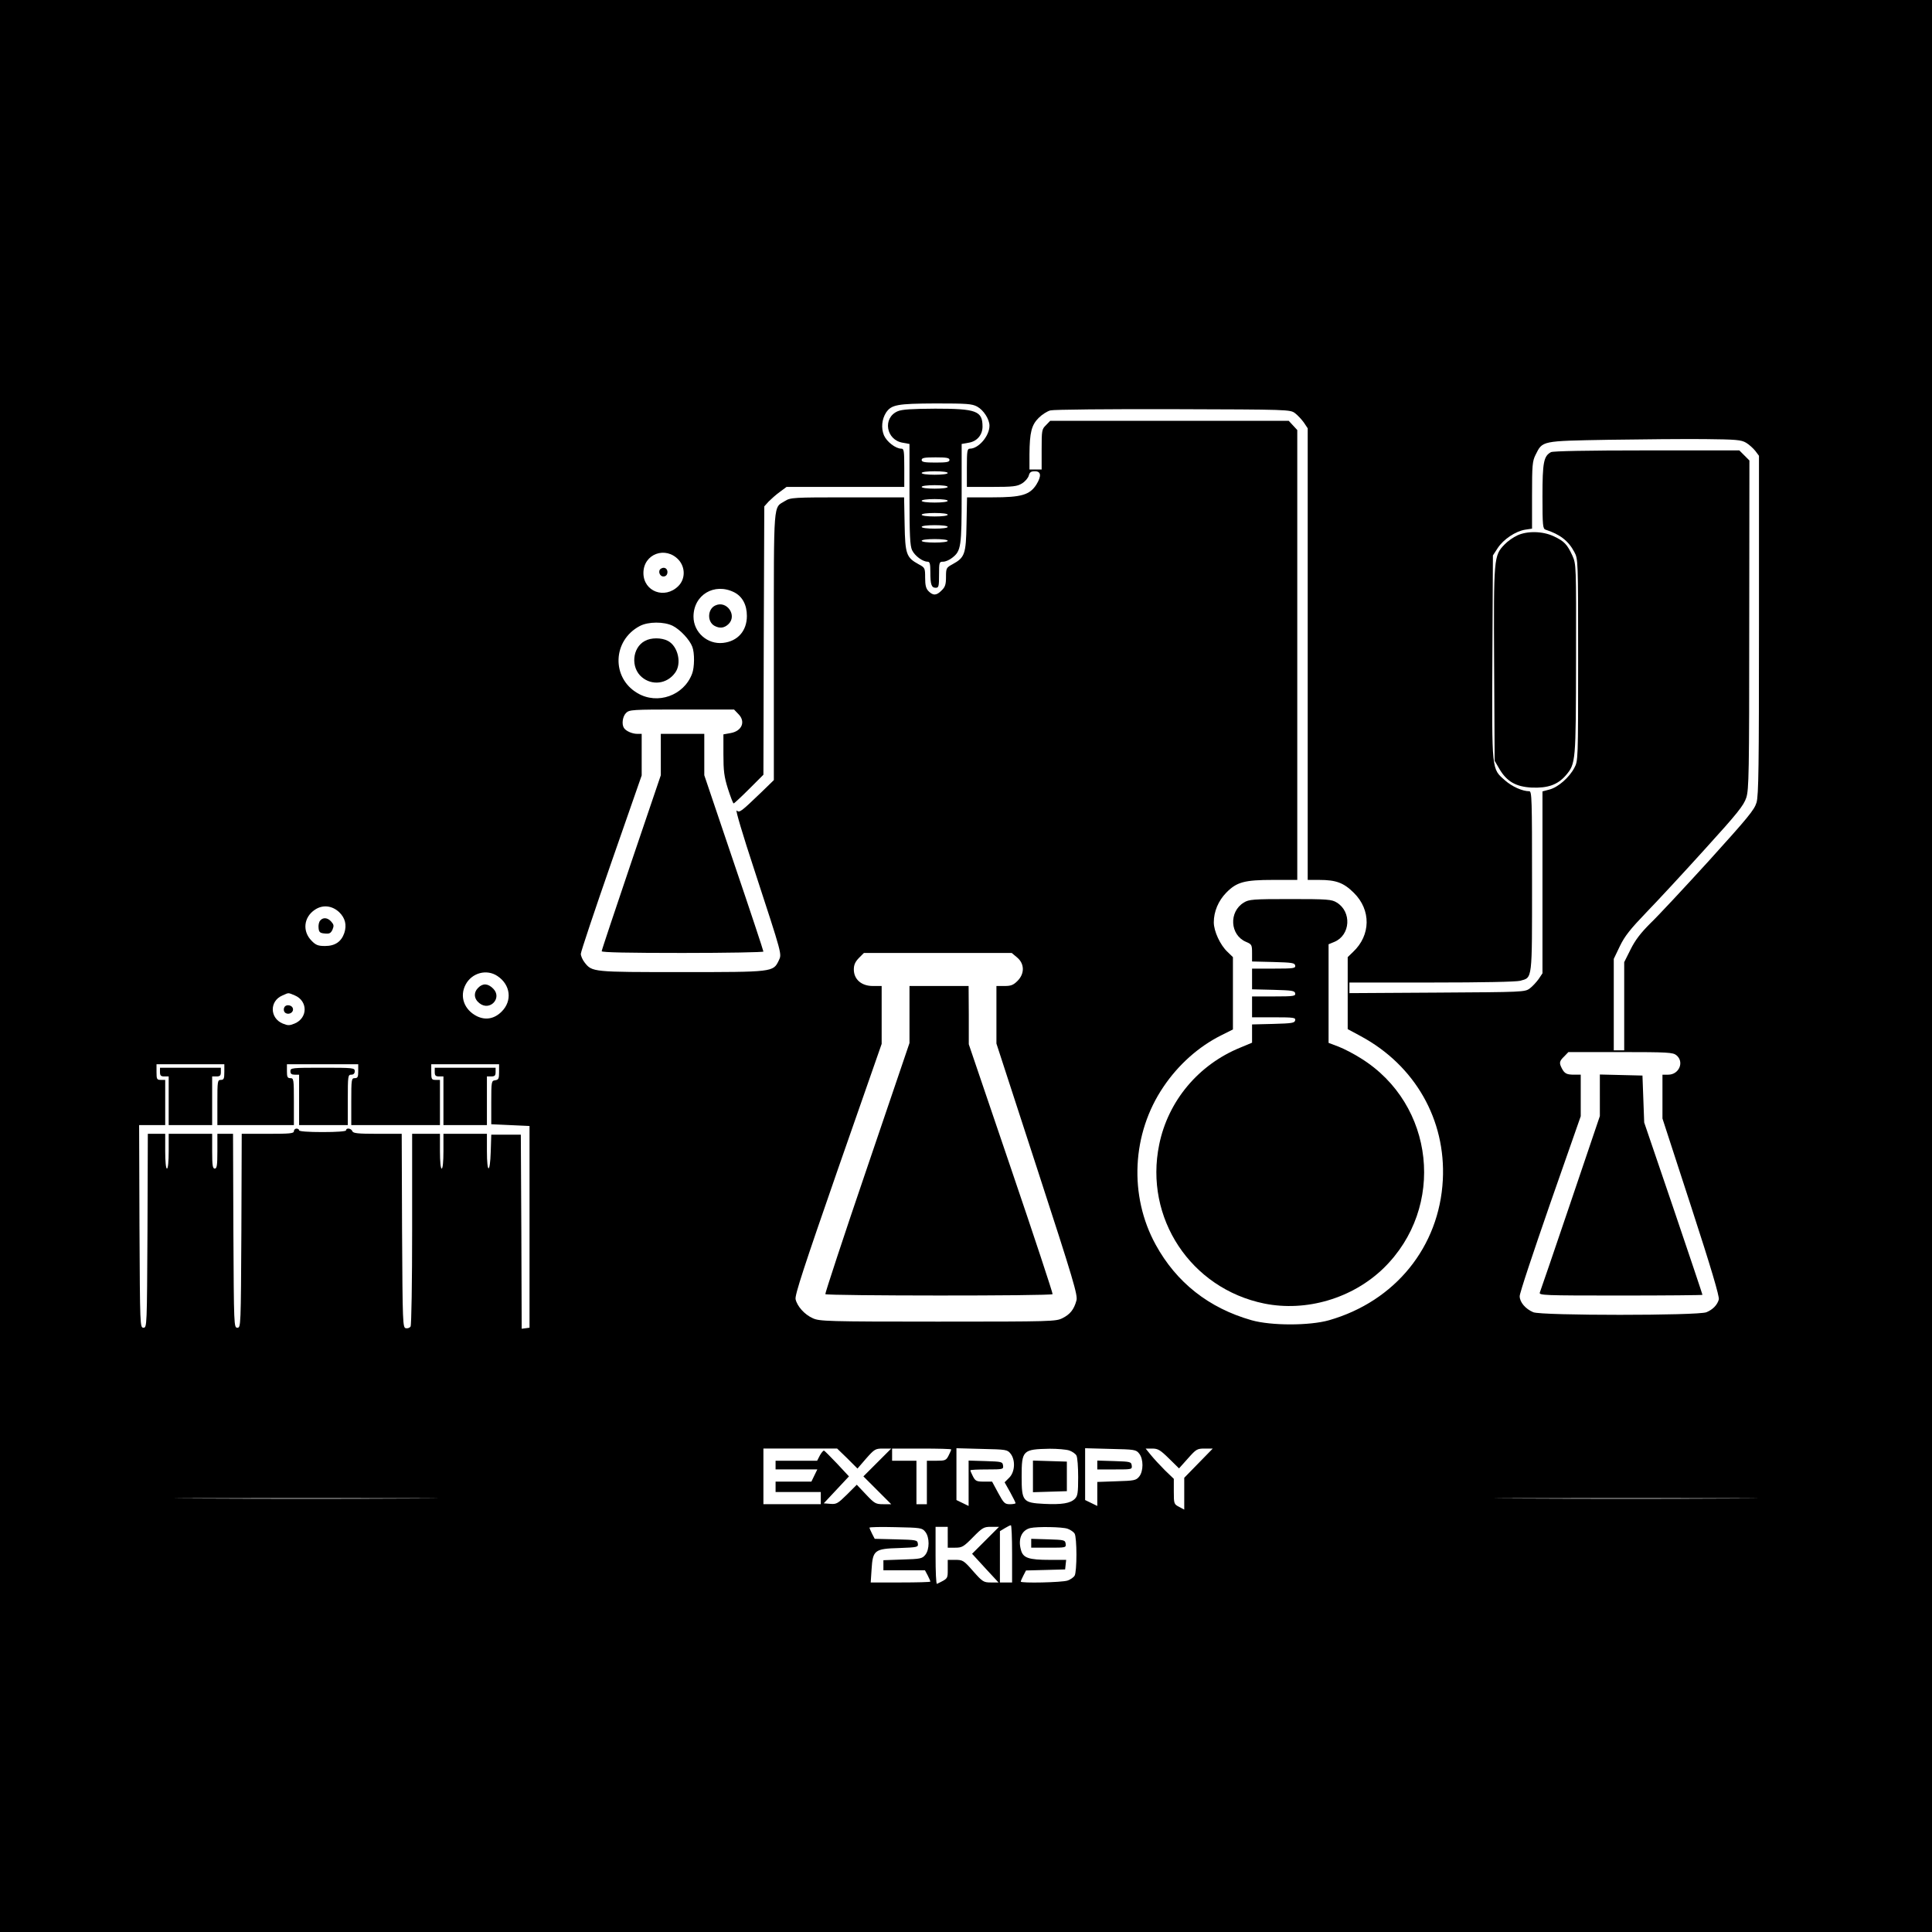 <?xml version="1.0" standalone="no"?>
<!DOCTYPE svg PUBLIC "-//W3C//DTD SVG 20010904//EN"
 "http://www.w3.org/TR/2001/REC-SVG-20010904/DTD/svg10.dtd">
<svg version="1.0" xmlns="http://www.w3.org/2000/svg"
 width="1111pt" height="1111pt" viewBox="0 0 1111 1111"
 preserveAspectRatio="xMidYMid meet">

<g transform="translate(0,1111) scale(0.1,-0.1)"
fill="#000000" stroke="none">
<path d="M0 5555 l0 -5555 5555 0 5555 0 0 5555 0 5555 -5555 0 -5555 0 0
-5555z m5619 3217 c37 -20 71 -73 71 -110 0 -59 -63 -132 -112 -132 -16 0 -18
-12 -18 -110 l0 -110 143 0 c124 0 146 3 174 20 18 11 35 31 39 45 5 19 12 25
35 25 36 0 39 -27 9 -76 -38 -60 -86 -74 -252 -74 l-147 0 -3 -154 c-3 -174
-10 -192 -81 -231 -35 -19 -37 -22 -37 -73 0 -43 -5 -58 -25 -77 -29 -30 -49
-31 -75 -5 -15 15 -20 33 -20 78 0 55 -1 58 -37 77 -71 39 -78 57 -81 231 l-3
154 -326 0 c-312 0 -327 -1 -359 -21 -68 -42 -64 16 -64 -834 l0 -771 -72 -70
c-118 -113 -125 -119 -142 -105 -8 6 37 -145 100 -336 166 -508 160 -487 142
-527 -32 -66 -32 -66 -557 -66 -512 0 -516 0 -559 55 -12 15 -22 38 -22 50 0
12 79 248 175 524 l175 502 0 119 0 120 -26 0 c-28 0 -65 16 -76 34 -14 21 -8
66 12 86 19 19 33 20 320 20 l301 0 24 -25 c45 -44 22 -100 -46 -111 l-39 -7
0 -114 c0 -96 4 -129 26 -199 15 -46 29 -84 33 -84 3 0 43 37 89 83 l82 82 2
772 3 771 25 28 c14 14 43 40 64 55 l39 29 339 0 338 0 0 110 c0 98 -2 110
-17 110 -33 0 -84 40 -100 77 -17 42 -12 92 12 130 31 46 64 52 285 53 180 0
209 -2 239 -18z m1828 -38 c15 -11 38 -36 51 -54 l22 -33 0 -1298 0 -1299 66
0 c97 0 141 -16 200 -75 99 -98 97 -243 -5 -339 l-31 -30 0 -207 0 -207 76
-41 c311 -168 489 -480 471 -826 -20 -385 -274 -698 -654 -807 -112 -32 -334
-32 -446 0 -246 70 -432 217 -551 434 -155 282 -138 640 45 909 85 126 201
230 331 295 l68 34 0 208 0 208 -31 30 c-42 39 -79 119 -79 170 0 62 26 124
72 171 60 61 104 73 270 73 l138 0 0 1294 0 1293 -25 27 -24 26 -686 0 -686 0
-24 -25 c-24 -23 -25 -30 -25 -140 l0 -115 -35 0 -35 0 0 88 c1 126 12 168 53
209 19 19 50 39 68 43 19 5 336 8 706 7 664 -2 672 -2 700 -23z m2594 -170
c17 -10 41 -32 53 -47 l21 -28 0 -972 c0 -816 -2 -980 -14 -1022 -13 -43 -49
-86 -274 -335 -143 -157 -294 -319 -337 -360 -55 -55 -86 -95 -113 -149 l-37
-74 0 -253 0 -254 -30 0 -30 0 0 263 0 263 35 73 c28 58 59 97 153 195 64 66
216 230 337 364 188 207 222 250 237 295 15 47 17 138 17 995 l1 944 -29 29
-29 29 -532 0 c-345 0 -538 -4 -551 -10 -42 -23 -49 -58 -49 -255 0 -168 2
-186 18 -191 83 -27 131 -64 165 -128 22 -41 22 -43 22 -621 0 -577 0 -580
-22 -621 -29 -55 -93 -111 -142 -124 l-41 -11 0 -523 0 -523 -22 -33 c-13 -18
-36 -43 -51 -54 -28 -21 -39 -21 -533 -24 l-504 -3 0 31 0 30 473 0 c294 0
486 4 509 10 71 20 68 -4 68 572 0 473 -1 518 -16 518 -39 0 -98 26 -139 62
-78 69 -76 46 -73 709 l3 585 28 43 c33 50 102 96 157 105 l40 6 0 192 c0 172
2 196 20 232 41 82 31 80 420 87 190 3 438 5 552 4 182 -2 210 -4 239 -21z
m-6138 -674 c39 -44 38 -110 -2 -150 -78 -78 -201 -32 -201 75 0 110 128 157
203 75z m319 -186 c47 -24 73 -72 73 -136 0 -86 -53 -146 -137 -155 -90 -10
-170 61 -170 151 0 125 120 197 234 140z m-353 -193 c43 -22 97 -80 112 -120
14 -35 13 -119 -1 -155 -47 -126 -199 -180 -314 -112 -151 88 -144 303 13 386
49 26 140 26 190 1z m-1918 -1647 c34 -33 44 -73 29 -119 -17 -50 -53 -75
-111 -75 -39 0 -53 5 -77 30 -54 54 -46 135 18 178 45 31 100 25 141 -14z
m3898 -260 c43 -36 44 -93 2 -135 -24 -24 -38 -29 -75 -29 l-46 0 0 -165 0
-166 235 -722 c209 -642 234 -727 225 -756 -14 -51 -36 -79 -80 -101 -38 -19
-57 -20 -717 -20 -636 0 -680 2 -718 19 -48 21 -91 69 -100 110 -5 23 49 188
244 749 l251 719 0 167 0 166 -51 0 c-65 0 -109 38 -109 95 0 27 8 44 29 66
l29 29 425 0 425 0 31 -26z m-2988 -107 c75 -50 86 -142 24 -204 -42 -42 -92
-51 -142 -27 -74 37 -102 114 -65 183 36 67 121 90 183 48z m-1166 -111 c76
-32 76 -130 -1 -162 -29 -12 -39 -12 -68 0 -75 31 -77 129 -3 161 40 18 32 17
72 1z m7945 -344 c47 -38 16 -112 -47 -112 l-33 0 0 -126 0 -126 166 -510
c113 -347 163 -516 158 -531 -9 -32 -35 -58 -71 -73 -47 -20 -949 -20 -996 0
-45 19 -78 58 -78 92 -1 16 79 255 175 532 l176 503 0 120 0 119 -37 0 c-44 0
-56 6 -72 37 -16 31 -14 41 14 68 l24 25 299 0 c274 0 302 -2 322 -18z m-8350
-97 c0 -38 -3 -45 -20 -45 -19 0 -20 -7 -20 -130 l0 -130 220 0 220 0 0 135
c0 128 -1 135 -20 135 -17 0 -20 7 -20 40 l0 40 205 0 205 0 0 -40 c0 -33 -3
-40 -20 -40 -19 0 -20 -7 -20 -135 l0 -135 255 0 255 0 0 130 0 130 -25 0
c-23 0 -25 4 -25 45 l0 45 195 0 195 0 0 -44 c0 -39 -3 -45 -22 -48 -22 -3
-23 -6 -23 -128 l0 -125 110 -5 110 -5 0 -580 0 -580 -22 -3 -23 -3 -2 558 -3
558 -85 0 -85 0 -3 -97 c-4 -130 -22 -128 -22 2 l0 100 -125 0 -125 0 0 -100
c0 -60 -4 -100 -10 -100 -6 0 -10 40 -10 100 l0 100 -80 0 -80 0 0 -547 c0
-302 -4 -554 -9 -561 -5 -8 -17 -12 -27 -10 -18 3 -19 24 -22 561 l-2 557
-139 0 c-114 0 -140 3 -145 15 -6 17 -36 21 -36 5 0 -6 -52 -10 -135 -10 -83
0 -135 4 -135 10 0 6 -7 10 -15 10 -8 0 -15 -7 -15 -15 0 -13 -23 -15 -150
-15 l-150 0 -2 -557 c-3 -550 -3 -558 -23 -558 -20 0 -20 8 -23 558 l-2 557
-45 0 -45 0 0 -100 c0 -82 -3 -100 -15 -100 -12 0 -15 18 -15 100 l0 100 -125
0 -125 0 0 -100 c0 -60 -4 -100 -10 -100 -6 0 -10 40 -10 100 l0 100 -50 0
-50 0 -2 -557 c-3 -550 -3 -558 -23 -558 -20 0 -20 8 -23 583 l-2 582 75 0 75
0 0 130 0 130 -25 0 c-23 0 -25 4 -25 45 l0 45 195 0 195 0 0 -45z m3583
-2222 l58 -58 50 58 c48 54 53 57 97 57 l47 0 -80 -80 -80 -80 80 -80 80 -80
-46 0 c-43 0 -50 4 -99 56 l-53 56 -57 -57 c-52 -51 -60 -56 -95 -53 l-38 3
73 78 72 77 -68 73 c-37 39 -71 73 -75 75 -4 2 -15 -11 -24 -27 l-16 -31 -119
0 -120 0 0 -25 0 -25 120 0 120 0 -17 -35 -17 -35 -103 0 -103 0 0 -30 0 -30
130 0 130 0 0 -35 0 -35 -165 0 -165 0 0 160 0 160 212 0 212 0 59 -57z m597
52 c0 -4 -7 -19 -15 -35 -14 -28 -20 -30 -70 -30 l-55 0 0 -125 0 -125 -30 0
-30 0 0 125 0 125 -70 0 -70 0 0 35 0 35 170 0 c94 0 170 -2 170 -5z m341 -24
c29 -36 26 -105 -7 -138 l-27 -27 32 -57 c17 -31 31 -59 31 -63 0 -3 -15 -6
-32 -6 -30 0 -36 6 -68 65 l-35 65 -47 0 c-42 0 -49 3 -63 30 -8 16 -15 31
-15 35 0 3 43 5 96 5 93 0 95 1 92 23 -3 21 -8 22 -100 25 l-98 3 0 -130 0
-131 -35 17 -35 17 0 149 0 149 146 -4 c139 -3 147 -4 165 -27z m338 18 c17
-6 36 -19 41 -29 6 -10 10 -66 10 -124 0 -92 -3 -109 -19 -125 -26 -26 -75
-34 -177 -29 -122 6 -129 15 -129 157 0 151 6 157 161 160 45 0 95 -4 113 -10z
m402 -18 c25 -31 25 -101 0 -132 -18 -22 -28 -24 -130 -27 l-111 -4 0 -69 0
-69 -35 17 -35 17 0 149 0 149 146 -4 c139 -3 147 -4 165 -27z m171 -28 l58
-57 51 57 c48 54 53 57 97 57 l46 0 -82 -84 -82 -84 0 -91 0 -92 -30 16 c-29
15 -30 18 -30 88 l0 73 -51 49 c-28 28 -64 67 -81 88 l-30 37 38 0 c33 0 46
-8 96 -57z m-4349 -230 c-337 -2 -889 -2 -1225 0 -337 1 -62 2 612 2 674 0
949 -1 613 -2z m7590 0 c-337 -2 -889 -2 -1225 0 -337 1 -62 2 612 2 674 0
949 -1 613 -2z m-4143 -318 l0 -165 -35 0 -35 0 0 148 0 147 28 17 c15 9 30
17 35 17 4 1 7 -73 7 -164z m-499 126 c25 -31 25 -101 0 -132 -18 -22 -28 -24
-130 -27 l-111 -4 0 -29 0 -29 120 0 119 0 16 -30 c8 -16 15 -31 15 -35 0 -3
-77 -5 -171 -5 l-172 0 5 76 c7 110 17 118 159 122 106 4 110 5 107 26 -3 20
-9 21 -125 24 l-123 3 -15 29 c-8 16 -15 32 -15 35 0 4 68 5 151 3 144 -3 152
-4 170 -27z m129 -31 l0 -60 43 0 c39 0 48 5 102 60 55 56 63 60 104 60 l46 0
-78 -78 -77 -77 76 -83 76 -82 -44 0 c-42 0 -48 4 -102 65 -54 62 -60 65 -102
65 l-44 0 0 -53 c0 -56 2 -54 -62 -85 -5 -2 -8 71 -8 162 l0 166 35 0 35 0 0
-60z m689 49 c17 -6 36 -19 41 -29 6 -10 10 -64 10 -120 0 -56 -4 -110 -10
-120 -5 -10 -24 -23 -41 -29 -32 -11 -269 -16 -269 -6 0 4 7 19 15 35 l15 29
113 3 112 3 3 28 3 27 -94 0 c-122 0 -154 11 -166 57 -18 63 4 114 54 126 39
9 183 7 214 -4z"/>
<path d="M5162 8745 c-88 -38 -67 -166 30 -181 l38 -7 0 -289 c0 -238 3 -296
15 -322 16 -33 61 -66 89 -66 13 0 16 -12 16 -59 0 -72 6 -91 31 -91 17 0 19
8 19 75 0 72 1 75 24 75 13 0 36 10 51 22 52 40 55 63 55 371 l0 284 39 7 c49
7 81 45 81 93 0 90 -35 103 -272 103 -136 -1 -191 -4 -216 -15z m298 -280 c0
-12 -16 -15 -80 -15 -64 0 -80 3 -80 15 0 12 16 15 80 15 64 0 80 -3 80 -15z
m-10 -75 c0 -6 -32 -10 -75 -10 -43 0 -75 4 -75 10 0 6 32 10 75 10 43 0 75
-4 75 -10z m0 -80 c0 -6 -32 -10 -75 -10 -43 0 -75 4 -75 10 0 6 32 10 75 10
43 0 75 -4 75 -10z m0 -80 c0 -6 -32 -10 -75 -10 -43 0 -75 4 -75 10 0 6 32
10 75 10 43 0 75 -4 75 -10z m0 -80 c0 -6 -32 -10 -75 -10 -43 0 -75 4 -75 10
0 6 32 10 75 10 43 0 75 -4 75 -10z m0 -70 c0 -6 -32 -10 -75 -10 -43 0 -75 4
-75 10 0 6 32 10 75 10 43 0 75 -4 75 -10z m0 -80 c0 -6 -32 -10 -75 -10 -43
0 -75 4 -75 10 0 6 32 10 75 10 43 0 75 -4 75 -10z"/>
<path d="M3800 6771 l0 -119 -170 -501 c-93 -275 -170 -505 -170 -511 0 -7
156 -10 465 -10 256 0 465 4 465 8 0 5 -76 235 -170 511 l-170 503 0 119 0
119 -125 0 -125 0 0 -119z"/>
<path d="M7153 5920 c-88 -53 -80 -187 12 -226 33 -14 35 -17 35 -64 l0 -49
122 -3 c108 -3 123 -5 126 -20 3 -16 -8 -18 -122 -18 l-126 0 0 -60 0 -59 122
-3 c108 -3 123 -5 126 -20 3 -16 -8 -18 -122 -18 l-126 0 0 -60 0 -60 126 0
c114 0 125 -2 122 -17 -3 -16 -18 -18 -126 -21 l-122 -3 0 -53 0 -52 -67 -28
c-241 -98 -416 -307 -467 -558 -87 -422 182 -828 604 -914 242 -49 508 30 686
203 359 350 295 943 -130 1207 -39 25 -97 55 -128 67 l-58 22 0 283 0 284 34
14 c92 39 100 173 13 226 -29 18 -52 20 -267 20 -215 0 -238 -2 -267 -20z"/>
<path d="M8725 8031 c-22 -10 -55 -33 -73 -52 -62 -64 -63 -75 -60 -690 l3
-554 28 -48 c42 -71 94 -101 184 -106 94 -4 150 16 197 70 58 68 58 76 59 671
1 542 1 543 -21 593 -30 65 -47 83 -107 111 -63 30 -152 32 -210 5z"/>
<path d="M3801 7840 c-19 -11 -9 -45 14 -45 13 0 21 8 23 21 3 23 -17 37 -37
24z"/>
<path d="M4113 7628 c-45 -21 -47 -94 -4 -117 30 -16 55 -13 79 9 54 50 -9
140 -75 108z"/>
<path d="M3708 7424 c-73 -39 -82 -154 -17 -208 59 -50 145 -39 191 25 40 53
17 154 -42 184 -37 19 -97 19 -132 -1z"/>
<path d="M1841 5816 c-7 -8 -11 -27 -9 -43 2 -23 8 -29 35 -31 27 -3 35 1 45
22 9 22 8 29 -7 46 -21 24 -48 26 -64 6z"/>
<path d="M5230 5276 l0 -164 -244 -718 c-135 -395 -242 -722 -240 -726 7 -10
1301 -11 1307 0 2 4 -105 329 -239 722 l-243 715 0 168 -1 167 -170 0 -170 0
0 -164z"/>
<path d="M2750 5430 c-28 -28 -25 -64 7 -89 60 -48 133 30 79 84 -30 30 -59
32 -86 5z"/>
<path d="M1634 5315 c-4 -9 -2 -21 4 -27 16 -16 47 -5 47 17 0 26 -42 34 -51
10z"/>
<path d="M9200 4811 l0 -119 -169 -499 c-93 -274 -172 -506 -176 -515 -7 -17
19 -18 464 -18 259 0 471 2 471 4 0 3 -75 227 -167 498 l-168 493 -5 135 -5
135 -122 3 -123 3 0 -120z"/>
<path d="M920 4945 c0 -20 5 -25 25 -25 l25 0 0 -140 0 -140 125 0 125 0 0
140 0 140 25 0 c20 0 25 5 25 25 l0 25 -175 0 -175 0 0 -25z"/>
<path d="M1670 4950 c0 -15 7 -20 25 -20 l25 0 0 -145 0 -145 140 0 140 0 0
145 c0 138 1 145 20 145 13 0 20 7 20 20 0 19 -7 20 -185 20 -178 0 -185 -1
-185 -20z"/>
<path d="M2500 4945 c0 -20 5 -25 25 -25 l25 0 0 -140 0 -140 125 0 125 0 0
140 0 140 25 0 c20 0 25 5 25 25 l0 25 -175 0 -175 0 0 -25z"/>
<path d="M5940 2620 l0 -91 98 3 97 3 0 85 0 85 -97 3 -98 3 0 -91z"/>
<path d="M6310 2685 l0 -25 101 0 c98 0 100 0 97 23 -3 21 -8 22 -100 25 l-98
3 0 -26z"/>
<path d="M5930 2235 l0 -25 101 0 c98 0 100 0 97 23 -3 21 -8 22 -100 25 l-98
3 0 -26z"/>
</g>
</svg>

